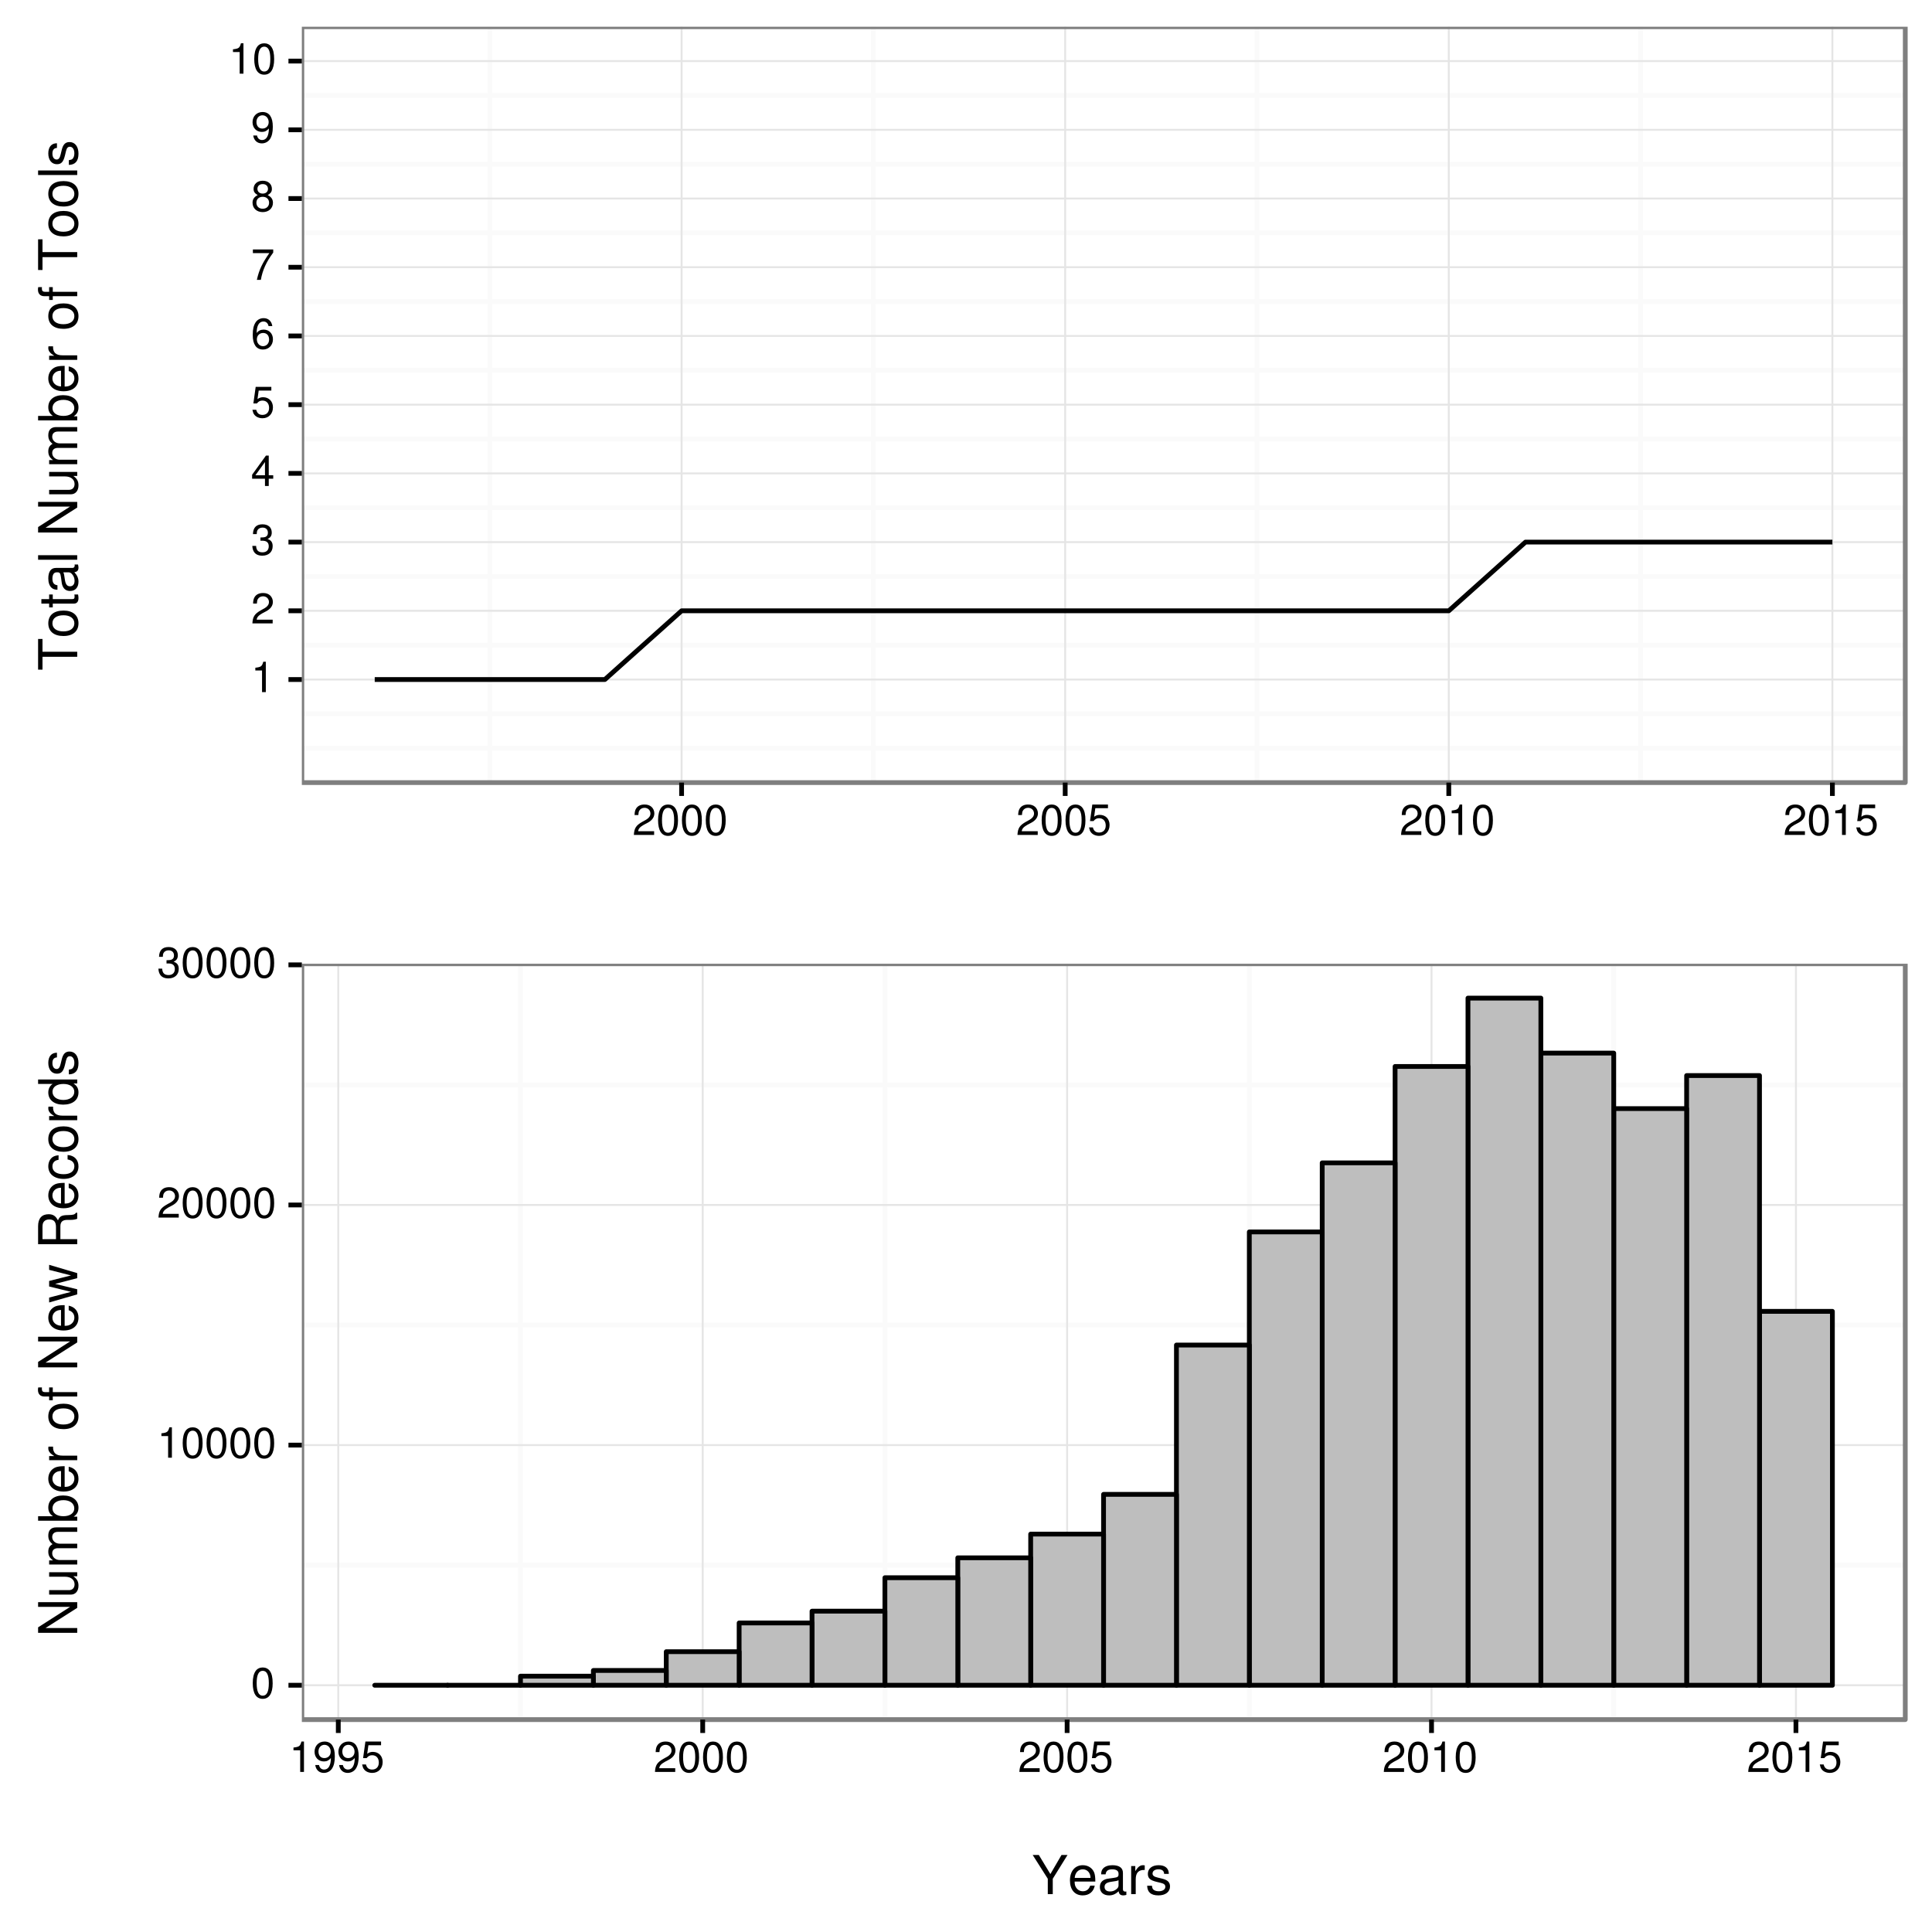 <?xml version="1.0" encoding="UTF-8"?>
<svg xmlns="http://www.w3.org/2000/svg" xmlns:xlink="http://www.w3.org/1999/xlink" width="432pt" height="432pt" viewBox="0 0 432 432" version="1.1">
<defs>
<g>
<symbol overflow="visible" id="glyph0-0">
<path style="stroke:none;" d=""/>
</symbol>
<symbol overflow="visible" id="glyph0-1">
<path style="stroke:none;" d="M 2.484 -4.844 L 2.484 0 L 3.328 0 L 3.328 -6.797 L 2.766 -6.797 C 2.469 -5.75 2.281 -5.609 0.984 -5.453 L 0.984 -4.844 Z M 2.484 -4.844 "/>
</symbol>
<symbol overflow="visible" id="glyph0-2">
<path style="stroke:none;" d="M 4.859 -0.828 L 1.281 -0.828 C 1.359 -1.391 1.672 -1.75 2.5 -2.234 L 3.469 -2.75 C 4.406 -3.266 4.906 -3.969 4.906 -4.812 C 4.906 -5.375 4.672 -5.906 4.266 -6.281 C 3.859 -6.625 3.375 -6.797 2.719 -6.797 C 1.859 -6.797 1.219 -6.5 0.844 -5.922 C 0.609 -5.562 0.5 -5.125 0.484 -4.438 L 1.328 -4.438 C 1.359 -4.906 1.406 -5.188 1.531 -5.406 C 1.75 -5.812 2.188 -6.062 2.703 -6.062 C 3.469 -6.062 4.031 -5.516 4.031 -4.781 C 4.031 -4.25 3.719 -3.797 3.125 -3.438 L 2.234 -2.938 C 0.812 -2.141 0.406 -1.5 0.328 0 L 4.859 0 Z M 4.859 -0.828 "/>
</symbol>
<symbol overflow="visible" id="glyph0-3">
<path style="stroke:none;" d="M 2.125 -3.125 L 2.578 -3.125 C 3.516 -3.125 3.984 -2.703 3.984 -1.891 C 3.984 -1.031 3.469 -0.531 2.578 -0.531 C 1.656 -0.531 1.203 -0.984 1.156 -1.969 L 0.312 -1.969 C 0.344 -1.422 0.438 -1.078 0.609 -0.766 C 0.953 -0.109 1.625 0.219 2.547 0.219 C 3.953 0.219 4.859 -0.609 4.859 -1.906 C 4.859 -2.766 4.516 -3.25 3.703 -3.516 C 4.344 -3.781 4.656 -4.25 4.656 -4.938 C 4.656 -6.109 3.875 -6.797 2.578 -6.797 C 1.203 -6.797 0.484 -6.047 0.453 -4.609 L 1.297 -4.609 C 1.312 -5.016 1.344 -5.25 1.453 -5.453 C 1.641 -5.828 2.062 -6.062 2.594 -6.062 C 3.344 -6.062 3.797 -5.625 3.797 -4.906 C 3.797 -4.422 3.609 -4.141 3.25 -3.984 C 3.016 -3.891 2.719 -3.844 2.125 -3.844 Z M 2.125 -3.125 "/>
</symbol>
<symbol overflow="visible" id="glyph0-4">
<path style="stroke:none;" d="M 3.141 -1.625 L 3.141 0 L 3.984 0 L 3.984 -1.625 L 4.984 -1.625 L 4.984 -2.391 L 3.984 -2.391 L 3.984 -6.797 L 3.359 -6.797 L 0.266 -2.516 L 0.266 -1.625 Z M 3.141 -2.391 L 1 -2.391 L 3.141 -5.359 Z M 3.141 -2.391 "/>
</symbol>
<symbol overflow="visible" id="glyph0-5">
<path style="stroke:none;" d="M 4.562 -6.797 L 1.062 -6.797 L 0.547 -3.094 L 1.328 -3.094 C 1.719 -3.562 2.047 -3.734 2.578 -3.734 C 3.484 -3.734 4.062 -3.109 4.062 -2.094 C 4.062 -1.125 3.484 -0.531 2.578 -0.531 C 1.828 -0.531 1.375 -0.906 1.188 -1.672 L 0.328 -1.672 C 0.453 -1.109 0.547 -0.844 0.75 -0.594 C 1.125 -0.078 1.828 0.219 2.594 0.219 C 3.969 0.219 4.922 -0.781 4.922 -2.219 C 4.922 -3.562 4.031 -4.484 2.719 -4.484 C 2.25 -4.484 1.859 -4.359 1.469 -4.062 L 1.734 -5.969 L 4.562 -5.969 Z M 4.562 -6.797 "/>
</symbol>
<symbol overflow="visible" id="glyph0-6">
<path style="stroke:none;" d="M 4.781 -5.031 C 4.609 -6.141 3.891 -6.797 2.844 -6.797 C 2.094 -6.797 1.422 -6.453 1.031 -5.828 C 0.609 -5.172 0.406 -4.344 0.406 -3.094 C 0.406 -1.953 0.578 -1.234 0.984 -0.625 C 1.359 -0.078 1.953 0.219 2.703 0.219 C 3.984 0.219 4.922 -0.734 4.922 -2.078 C 4.922 -3.344 4.062 -4.234 2.844 -4.234 C 2.172 -4.234 1.641 -3.969 1.281 -3.469 C 1.281 -5.125 1.828 -6.047 2.797 -6.047 C 3.391 -6.047 3.797 -5.672 3.938 -5.031 Z M 2.734 -3.484 C 3.547 -3.484 4.062 -2.922 4.062 -2 C 4.062 -1.156 3.484 -0.531 2.703 -0.531 C 1.922 -0.531 1.328 -1.188 1.328 -2.047 C 1.328 -2.891 1.906 -3.484 2.734 -3.484 Z M 2.734 -3.484 "/>
</symbol>
<symbol overflow="visible" id="glyph0-7">
<path style="stroke:none;" d="M 4.984 -6.797 L 0.438 -6.797 L 0.438 -5.969 L 4.109 -5.969 C 2.5 -3.656 1.828 -2.234 1.328 0 L 2.219 0 C 2.594 -2.172 3.453 -4.047 4.984 -6.094 Z M 4.984 -6.797 "/>
</symbol>
<symbol overflow="visible" id="glyph0-8">
<path style="stroke:none;" d="M 3.75 -3.578 C 4.453 -4.016 4.688 -4.344 4.688 -4.984 C 4.688 -6.062 3.844 -6.797 2.641 -6.797 C 1.438 -6.797 0.594 -6.047 0.594 -4.984 C 0.594 -4.359 0.812 -4.016 1.516 -3.578 C 0.734 -3.203 0.359 -2.641 0.359 -1.891 C 0.359 -0.641 1.281 0.219 2.641 0.219 C 3.984 0.219 4.922 -0.641 4.922 -1.875 C 4.922 -2.641 4.531 -3.203 3.75 -3.578 Z M 2.641 -6.047 C 3.359 -6.047 3.812 -5.625 3.812 -4.969 C 3.812 -4.344 3.344 -3.922 2.641 -3.922 C 1.922 -3.922 1.453 -4.344 1.453 -4.984 C 1.453 -5.625 1.922 -6.047 2.641 -6.047 Z M 2.641 -3.203 C 3.484 -3.203 4.062 -2.672 4.062 -1.875 C 4.062 -1.062 3.484 -0.531 2.625 -0.531 C 1.797 -0.531 1.219 -1.078 1.219 -1.875 C 1.219 -2.672 1.781 -3.203 2.641 -3.203 Z M 2.641 -3.203 "/>
</symbol>
<symbol overflow="visible" id="glyph0-9">
<path style="stroke:none;" d="M 0.516 -1.547 C 0.672 -0.438 1.406 0.219 2.438 0.219 C 3.188 0.219 3.859 -0.141 4.266 -0.75 C 4.688 -1.406 4.891 -2.25 4.891 -3.484 C 4.891 -4.625 4.703 -5.359 4.312 -5.953 C 3.938 -6.5 3.344 -6.797 2.594 -6.797 C 1.297 -6.797 0.359 -5.844 0.359 -4.516 C 0.359 -3.25 1.234 -2.344 2.453 -2.344 C 3.094 -2.344 3.562 -2.578 4.016 -3.109 C 4 -1.453 3.469 -0.531 2.5 -0.531 C 1.906 -0.531 1.484 -0.906 1.359 -1.547 Z M 2.578 -6.062 C 3.375 -6.062 3.969 -5.406 3.969 -4.531 C 3.969 -3.688 3.391 -3.094 2.547 -3.094 C 1.734 -3.094 1.234 -3.672 1.234 -4.578 C 1.234 -5.438 1.797 -6.062 2.578 -6.062 Z M 2.578 -6.062 "/>
</symbol>
<symbol overflow="visible" id="glyph0-10">
<path style="stroke:none;" d="M 2.641 -6.797 C 2 -6.797 1.422 -6.531 1.078 -6.047 C 0.641 -5.453 0.406 -4.547 0.406 -3.297 C 0.406 -0.984 1.188 0.219 2.641 0.219 C 4.078 0.219 4.859 -1 4.859 -3.234 C 4.859 -4.562 4.656 -5.438 4.203 -6.047 C 3.844 -6.531 3.281 -6.797 2.641 -6.797 Z M 2.641 -6.047 C 3.547 -6.047 4 -5.141 4 -3.312 C 4 -1.375 3.562 -0.484 2.625 -0.484 C 1.734 -0.484 1.281 -1.422 1.281 -3.281 C 1.281 -5.141 1.734 -6.047 2.641 -6.047 Z M 2.641 -6.047 "/>
</symbol>
<symbol overflow="visible" id="glyph1-0">
<path style="stroke:none;" d=""/>
</symbol>
<symbol overflow="visible" id="glyph1-1">
<path style="stroke:none;" d="M 4.641 -3.438 L 7.938 -8.75 L 6.594 -8.75 L 4.109 -4.484 L 1.531 -8.75 L 0.156 -8.75 L 3.531 -3.438 L 3.531 0 L 4.641 0 Z M 4.641 -3.438 "/>
</symbol>
<symbol overflow="visible" id="glyph1-2">
<path style="stroke:none;" d="M 6.156 -2.812 C 6.156 -3.766 6.078 -4.344 5.906 -4.812 C 5.5 -5.844 4.531 -6.469 3.359 -6.469 C 1.609 -6.469 0.484 -5.141 0.484 -3.062 C 0.484 -0.984 1.562 0.281 3.344 0.281 C 4.781 0.281 5.766 -0.547 6.031 -1.906 L 5.016 -1.906 C 4.734 -1.078 4.172 -0.641 3.375 -0.641 C 2.734 -0.641 2.203 -0.938 1.859 -1.469 C 1.625 -1.828 1.531 -2.188 1.531 -2.812 Z M 1.547 -3.625 C 1.625 -4.781 2.344 -5.547 3.344 -5.547 C 4.375 -5.547 5.078 -4.75 5.078 -3.625 Z M 1.547 -3.625 "/>
</symbol>
<symbol overflow="visible" id="glyph1-3">
<path style="stroke:none;" d="M 6.422 -0.594 C 6.312 -0.562 6.266 -0.562 6.203 -0.562 C 5.859 -0.562 5.656 -0.75 5.656 -1.062 L 5.656 -4.75 C 5.656 -5.875 4.844 -6.469 3.297 -6.469 C 2.375 -6.469 1.641 -6.203 1.219 -5.734 C 0.922 -5.406 0.797 -5.047 0.781 -4.422 L 1.781 -4.422 C 1.875 -5.203 2.328 -5.547 3.266 -5.547 C 4.172 -5.547 4.672 -5.203 4.672 -4.609 L 4.672 -4.344 C 4.656 -3.906 4.438 -3.75 3.625 -3.641 C 2.203 -3.469 1.984 -3.422 1.609 -3.266 C 0.875 -2.953 0.5 -2.406 0.5 -1.578 C 0.5 -0.438 1.297 0.281 2.562 0.281 C 3.359 0.281 4 0 4.703 -0.641 C 4.781 0 5.094 0.281 5.734 0.281 C 5.953 0.281 6.078 0.25 6.422 0.172 Z M 4.672 -1.984 C 4.672 -1.641 4.578 -1.438 4.266 -1.156 C 3.859 -0.797 3.375 -0.594 2.781 -0.594 C 2 -0.594 1.547 -0.969 1.547 -1.609 C 1.547 -2.266 1.984 -2.609 3.062 -2.766 C 4.125 -2.906 4.328 -2.953 4.672 -3.109 Z M 4.672 -1.984 "/>
</symbol>
<symbol overflow="visible" id="glyph1-4">
<path style="stroke:none;" d="M 0.828 -6.281 L 0.828 0 L 1.844 0 L 1.844 -3.266 C 1.844 -4.781 2.469 -5.453 3.859 -5.406 L 3.859 -6.438 C 3.688 -6.453 3.594 -6.469 3.469 -6.469 C 2.812 -6.469 2.328 -6.078 1.75 -5.141 L 1.75 -6.281 Z M 0.828 -6.281 "/>
</symbol>
<symbol overflow="visible" id="glyph1-5">
<path style="stroke:none;" d="M 5.25 -4.531 C 5.25 -5.766 4.422 -6.469 2.969 -6.469 C 1.516 -6.469 0.562 -5.719 0.562 -4.547 C 0.562 -3.562 1.062 -3.094 2.562 -2.734 L 3.484 -2.516 C 4.188 -2.344 4.469 -2.094 4.469 -1.641 C 4.469 -1.047 3.875 -0.641 3 -0.641 C 2.453 -0.641 2 -0.797 1.75 -1.062 C 1.594 -1.25 1.531 -1.422 1.469 -1.875 L 0.406 -1.875 C 0.453 -0.422 1.266 0.281 2.922 0.281 C 4.5 0.281 5.516 -0.5 5.516 -1.719 C 5.516 -2.656 4.984 -3.172 3.734 -3.469 L 2.766 -3.703 C 1.953 -3.891 1.609 -4.156 1.609 -4.594 C 1.609 -5.188 2.125 -5.547 2.938 -5.547 C 3.75 -5.547 4.172 -5.203 4.203 -4.531 Z M 5.25 -4.531 "/>
</symbol>
<symbol overflow="visible" id="glyph2-0">
<path style="stroke:none;" d=""/>
</symbol>
<symbol overflow="visible" id="glyph2-1">
<path style="stroke:none;" d="M -7.766 -4.25 L -7.766 -7.109 L -8.75 -7.109 L -8.75 -0.25 L -7.766 -0.25 L -7.766 -3.125 L 0 -3.125 L 0 -4.25 Z M -7.766 -4.25 "/>
</symbol>
<symbol overflow="visible" id="glyph2-2">
<path style="stroke:none;" d="M -6.469 -3.266 C -6.469 -1.484 -5.203 -0.438 -3.094 -0.438 C -0.969 -0.438 0.281 -1.484 0.281 -3.281 C 0.281 -5.047 -0.984 -6.125 -3.047 -6.125 C -5.234 -6.125 -6.469 -5.094 -6.469 -3.266 Z M -5.547 -3.281 C -5.547 -4.406 -4.625 -5.078 -3.062 -5.078 C -1.578 -5.078 -0.641 -4.375 -0.641 -3.281 C -0.641 -2.156 -1.578 -1.469 -3.094 -1.469 C -4.625 -1.469 -5.547 -2.156 -5.547 -3.281 Z M -5.547 -3.281 "/>
</symbol>
<symbol overflow="visible" id="glyph2-3">
<path style="stroke:none;" d="M -6.281 -3.047 L -6.281 -2.016 L -8.016 -2.016 L -8.016 -1.016 L -6.281 -1.016 L -6.281 -0.172 L -5.469 -0.172 L -5.469 -1.016 L -0.719 -1.016 C -0.078 -1.016 0.281 -1.453 0.281 -2.234 C 0.281 -2.5 0.25 -2.719 0.188 -3.047 L -0.641 -3.047 C -0.609 -2.906 -0.594 -2.766 -0.594 -2.562 C -0.594 -2.141 -0.719 -2.016 -1.156 -2.016 L -5.469 -2.016 L -5.469 -3.047 Z M -6.281 -3.047 "/>
</symbol>
<symbol overflow="visible" id="glyph2-4">
<path style="stroke:none;" d="M -0.594 -6.422 C -0.562 -6.312 -0.562 -6.266 -0.562 -6.203 C -0.562 -5.859 -0.75 -5.656 -1.062 -5.656 L -4.75 -5.656 C -5.875 -5.656 -6.469 -4.844 -6.469 -3.297 C -6.469 -2.375 -6.203 -1.641 -5.734 -1.219 C -5.406 -0.922 -5.047 -0.797 -4.422 -0.781 L -4.422 -1.781 C -5.203 -1.875 -5.547 -2.328 -5.547 -3.266 C -5.547 -4.172 -5.203 -4.672 -4.609 -4.672 L -4.344 -4.672 C -3.906 -4.656 -3.75 -4.438 -3.641 -3.625 C -3.469 -2.203 -3.422 -1.984 -3.266 -1.609 C -2.953 -0.875 -2.406 -0.5 -1.578 -0.5 C -0.438 -0.5 0.281 -1.297 0.281 -2.562 C 0.281 -3.359 0 -4 -0.641 -4.703 C 0 -4.781 0.281 -5.094 0.281 -5.734 C 0.281 -5.953 0.25 -6.078 0.172 -6.422 Z M -1.984 -4.672 C -1.641 -4.672 -1.438 -4.578 -1.156 -4.266 C -0.797 -3.859 -0.594 -3.375 -0.594 -2.781 C -0.594 -2 -0.969 -1.547 -1.609 -1.547 C -2.266 -1.547 -2.609 -1.984 -2.766 -3.062 C -2.906 -4.125 -2.953 -4.328 -3.109 -4.672 Z M -1.984 -4.672 "/>
</symbol>
<symbol overflow="visible" id="glyph2-5">
<path style="stroke:none;" d="M -8.75 -1.828 L -8.75 -0.812 L 0 -0.812 L 0 -1.828 Z M -8.75 -1.828 "/>
</symbol>
<symbol overflow="visible" id="glyph2-6">
<path style="stroke:none;" d=""/>
</symbol>
<symbol overflow="visible" id="glyph2-7">
<path style="stroke:none;" d="M -8.75 -7.75 L -8.75 -6.703 L -1.594 -6.703 L -8.75 -2.125 L -8.75 -0.906 L 0 -0.906 L 0 -1.969 L -7.094 -1.969 L 0 -6.484 L 0 -7.75 Z M -8.75 -7.75 "/>
</symbol>
<symbol overflow="visible" id="glyph2-8">
<path style="stroke:none;" d="M 0 -5.781 L -6.281 -5.781 L -6.281 -4.781 L -2.719 -4.781 C -1.438 -4.781 -0.594 -4.109 -0.594 -3.078 C -0.594 -2.281 -1.078 -1.781 -1.844 -1.781 L -6.281 -1.781 L -6.281 -0.781 L -1.438 -0.781 C -0.391 -0.781 0.281 -1.562 0.281 -2.781 C 0.281 -3.703 -0.047 -4.297 -0.875 -4.891 L 0 -4.891 Z M 0 -5.781 "/>
</symbol>
<symbol overflow="visible" id="glyph2-9">
<path style="stroke:none;" d="M -6.281 -0.844 L 0 -0.844 L 0 -1.844 L -3.953 -1.844 C -4.859 -1.844 -5.594 -2.516 -5.594 -3.328 C -5.594 -4.062 -5.141 -4.484 -4.328 -4.484 L 0 -4.484 L 0 -5.5 L -3.953 -5.5 C -4.859 -5.5 -5.594 -6.156 -5.594 -6.969 C -5.594 -7.703 -5.125 -8.141 -4.328 -8.141 L 0 -8.141 L 0 -9.141 L -4.719 -9.141 C -5.844 -9.141 -6.469 -8.5 -6.469 -7.312 C -6.469 -6.484 -6.219 -5.969 -5.516 -5.391 C -6.188 -5.016 -6.469 -4.516 -6.469 -3.703 C -6.469 -2.859 -6.156 -2.297 -5.406 -1.766 L -6.281 -1.766 Z M -6.281 -0.844 "/>
</symbol>
<symbol overflow="visible" id="glyph2-10">
<path style="stroke:none;" d="M -8.75 -0.641 L 0 -0.641 L 0 -1.547 L -0.797 -1.547 C -0.078 -2.031 0.281 -2.656 0.281 -3.547 C 0.281 -5.203 -1.078 -6.281 -3.172 -6.281 C -5.203 -6.281 -6.469 -5.25 -6.469 -3.594 C -6.469 -2.719 -6.141 -2.109 -5.438 -1.641 L -8.75 -1.641 Z M -5.531 -3.391 C -5.531 -4.516 -4.562 -5.234 -3.062 -5.234 C -1.625 -5.234 -0.656 -4.484 -0.656 -3.391 C -0.656 -2.328 -1.625 -1.641 -3.094 -1.641 C -4.578 -1.641 -5.531 -2.328 -5.531 -3.391 Z M -5.531 -3.391 "/>
</symbol>
<symbol overflow="visible" id="glyph2-11">
<path style="stroke:none;" d="M -2.812 -6.156 C -3.766 -6.156 -4.344 -6.078 -4.812 -5.906 C -5.844 -5.5 -6.469 -4.531 -6.469 -3.359 C -6.469 -1.609 -5.141 -0.484 -3.062 -0.484 C -0.984 -0.484 0.281 -1.562 0.281 -3.344 C 0.281 -4.781 -0.547 -5.766 -1.906 -6.031 L -1.906 -5.016 C -1.078 -4.734 -0.641 -4.172 -0.641 -3.375 C -0.641 -2.734 -0.938 -2.203 -1.469 -1.859 C -1.828 -1.625 -2.188 -1.531 -2.812 -1.531 Z M -3.625 -1.547 C -4.781 -1.625 -5.547 -2.344 -5.547 -3.344 C -5.547 -4.375 -4.75 -5.078 -3.625 -5.078 Z M -3.625 -1.547 "/>
</symbol>
<symbol overflow="visible" id="glyph2-12">
<path style="stroke:none;" d="M -6.281 -0.828 L 0 -0.828 L 0 -1.844 L -3.266 -1.844 C -4.781 -1.844 -5.453 -2.469 -5.406 -3.859 L -6.438 -3.859 C -6.453 -3.688 -6.469 -3.594 -6.469 -3.469 C -6.469 -2.812 -6.078 -2.328 -5.141 -1.75 L -6.281 -1.75 Z M -6.281 -0.828 "/>
</symbol>
<symbol overflow="visible" id="glyph2-13">
<path style="stroke:none;" d="M -6.281 -3.094 L -6.281 -2.047 L -7.266 -2.047 C -7.688 -2.047 -7.906 -2.281 -7.906 -2.75 C -7.906 -2.828 -7.906 -2.875 -7.891 -3.094 L -8.719 -3.094 C -8.766 -2.875 -8.781 -2.734 -8.781 -2.531 C -8.781 -1.609 -8.25 -1.062 -7.359 -1.062 L -6.281 -1.062 L -6.281 -0.219 L -5.469 -0.219 L -5.469 -1.062 L 0 -1.062 L 0 -2.047 L -5.469 -2.047 L -5.469 -3.094 Z M -6.281 -3.094 "/>
</symbol>
<symbol overflow="visible" id="glyph2-14">
<path style="stroke:none;" d="M -4.531 -5.25 C -5.766 -5.25 -6.469 -4.422 -6.469 -2.969 C -6.469 -1.516 -5.719 -0.562 -4.547 -0.562 C -3.562 -0.562 -3.094 -1.062 -2.734 -2.562 L -2.516 -3.484 C -2.344 -4.188 -2.094 -4.469 -1.641 -4.469 C -1.047 -4.469 -0.641 -3.875 -0.641 -3 C -0.641 -2.453 -0.797 -2 -1.062 -1.75 C -1.25 -1.594 -1.422 -1.531 -1.875 -1.469 L -1.875 -0.406 C -0.422 -0.453 0.281 -1.266 0.281 -2.922 C 0.281 -4.5 -0.5 -5.516 -1.719 -5.516 C -2.656 -5.516 -3.172 -4.984 -3.469 -3.734 L -3.703 -2.766 C -3.891 -1.953 -4.156 -1.609 -4.594 -1.609 C -5.188 -1.609 -5.547 -2.125 -5.547 -2.938 C -5.547 -3.75 -5.203 -4.172 -4.531 -4.203 Z M -4.531 -5.25 "/>
</symbol>
<symbol overflow="visible" id="glyph2-15">
<path style="stroke:none;" d="M 0 -6.641 L -6.281 -8.5 L -6.281 -7.375 L -1.391 -6.125 L -6.281 -4.891 L -6.281 -3.656 L -1.391 -2.453 L -6.281 -1.172 L -6.281 -0.078 L 0 -1.891 L 0 -3.031 L -4.938 -4.234 L 0 -5.516 Z M 0 -6.641 "/>
</symbol>
<symbol overflow="visible" id="glyph2-16">
<path style="stroke:none;" d="M -3.766 -2.234 L -3.766 -5.109 C -3.766 -6.109 -3.281 -6.547 -2.203 -6.547 L -1.422 -6.547 C -0.891 -6.547 -0.359 -6.641 0 -6.797 L 0 -8.141 L -0.281 -8.141 C -0.562 -7.734 -0.875 -7.641 -2.047 -7.625 C -3.484 -7.609 -3.906 -7.375 -4.312 -6.438 C -4.812 -7.422 -5.406 -7.812 -6.406 -7.812 C -7.922 -7.812 -8.75 -6.875 -8.75 -5.141 L -8.75 -1.109 L 0 -1.109 L 0 -2.234 Z M -4.75 -2.234 L -7.766 -2.234 L -7.766 -4.938 C -7.766 -5.562 -7.672 -5.922 -7.422 -6.188 C -7.172 -6.484 -6.781 -6.641 -6.266 -6.641 C -5.219 -6.641 -4.75 -6.125 -4.75 -4.938 Z M -4.75 -2.234 "/>
</symbol>
<symbol overflow="visible" id="glyph2-17">
<path style="stroke:none;" d="M -4.172 -5.656 C -4.781 -5.609 -5.188 -5.469 -5.531 -5.234 C -6.125 -4.797 -6.469 -4.047 -6.469 -3.172 C -6.469 -1.469 -5.125 -0.375 -3.031 -0.375 C -1.016 -0.375 0.281 -1.453 0.281 -3.156 C 0.281 -4.656 -0.625 -5.609 -2.156 -5.719 L -2.156 -4.719 C -1.156 -4.547 -0.641 -4.031 -0.641 -3.188 C -0.641 -2.078 -1.547 -1.422 -3.031 -1.422 C -4.609 -1.422 -5.547 -2.062 -5.547 -3.156 C -5.547 -4 -5.047 -4.531 -4.172 -4.641 Z M -4.172 -5.656 "/>
</symbol>
<symbol overflow="visible" id="glyph2-18">
<path style="stroke:none;" d="M -8.75 -5.938 L -8.75 -4.938 L -5.5 -4.938 C -6.125 -4.531 -6.469 -3.859 -6.469 -3.016 C -6.469 -1.375 -5.156 -0.312 -3.156 -0.312 C -1.031 -0.312 0.281 -1.344 0.281 -3.047 C 0.281 -3.906 -0.047 -4.516 -0.828 -5.047 L 0 -5.047 L 0 -5.938 Z M -5.531 -3.188 C -5.531 -4.266 -4.578 -4.938 -3.078 -4.938 C -1.625 -4.938 -0.656 -4.25 -0.656 -3.188 C -0.656 -2.094 -1.625 -1.359 -3.094 -1.359 C -4.562 -1.359 -5.531 -2.094 -5.531 -3.188 Z M -5.531 -3.188 "/>
</symbol>
</g>
<clipPath id="clip1">
  <path d="M 0 0 L 432 0 L 432 210.52 L 0 210.52 Z M 0 0 "/>
</clipPath>
<clipPath id="clip2">
  <path d="M 0 209.52 L 432 209.52 L 432 432 L 0 432 Z M 0 209.52 "/>
</clipPath>
<clipPath id="clip3">
  <path d="M 67.492 5.977 L 427 5.977 L 427 175 L 67.492 175 Z M 67.492 5.977 "/>
</clipPath>
<clipPath id="clip4">
  <path d="M 67.492 166 L 427 166 L 427 168 L 67.492 168 Z M 67.492 166 "/>
</clipPath>
<clipPath id="clip5">
  <path d="M 67.492 159 L 427 159 L 427 161 L 67.492 161 Z M 67.492 159 "/>
</clipPath>
<clipPath id="clip6">
  <path d="M 67.492 143 L 427 143 L 427 145 L 67.492 145 Z M 67.492 143 "/>
</clipPath>
<clipPath id="clip7">
  <path d="M 67.492 128 L 427 128 L 427 130 L 67.492 130 Z M 67.492 128 "/>
</clipPath>
<clipPath id="clip8">
  <path d="M 67.492 112 L 427 112 L 427 115 L 67.492 115 Z M 67.492 112 "/>
</clipPath>
<clipPath id="clip9">
  <path d="M 67.492 97 L 427 97 L 427 99 L 67.492 99 Z M 67.492 97 "/>
</clipPath>
<clipPath id="clip10">
  <path d="M 67.492 82 L 427 82 L 427 84 L 67.492 84 Z M 67.492 82 "/>
</clipPath>
<clipPath id="clip11">
  <path d="M 67.492 66 L 427 66 L 427 68 L 67.492 68 Z M 67.492 66 "/>
</clipPath>
<clipPath id="clip12">
  <path d="M 67.492 51 L 427 51 L 427 53 L 67.492 53 Z M 67.492 51 "/>
</clipPath>
<clipPath id="clip13">
  <path d="M 67.492 36 L 427 36 L 427 38 L 67.492 38 Z M 67.492 36 "/>
</clipPath>
<clipPath id="clip14">
  <path d="M 67.492 20 L 427 20 L 427 22 L 67.492 22 Z M 67.492 20 "/>
</clipPath>
<clipPath id="clip15">
  <path d="M 67.492 5.977 L 427 5.977 L 427 7 L 67.492 7 Z M 67.492 5.977 "/>
</clipPath>
<clipPath id="clip16">
  <path d="M 108 5.977 L 111 5.977 L 111 175.988 L 108 175.988 Z M 108 5.977 "/>
</clipPath>
<clipPath id="clip17">
  <path d="M 194 5.977 L 196 5.977 L 196 175.988 L 194 175.988 Z M 194 5.977 "/>
</clipPath>
<clipPath id="clip18">
  <path d="M 280 5.977 L 282 5.977 L 282 175.988 L 280 175.988 Z M 280 5.977 "/>
</clipPath>
<clipPath id="clip19">
  <path d="M 366 5.977 L 368 5.977 L 368 175.988 L 366 175.988 Z M 366 5.977 "/>
</clipPath>
<clipPath id="clip20">
  <path d="M 67.492 151 L 427 151 L 427 153 L 67.492 153 Z M 67.492 151 "/>
</clipPath>
<clipPath id="clip21">
  <path d="M 67.492 136 L 427 136 L 427 137 L 67.492 137 Z M 67.492 136 "/>
</clipPath>
<clipPath id="clip22">
  <path d="M 67.492 121 L 427 121 L 427 122 L 67.492 122 Z M 67.492 121 "/>
</clipPath>
<clipPath id="clip23">
  <path d="M 67.492 105 L 427 105 L 427 107 L 67.492 107 Z M 67.492 105 "/>
</clipPath>
<clipPath id="clip24">
  <path d="M 67.492 90 L 427 90 L 427 91 L 67.492 91 Z M 67.492 90 "/>
</clipPath>
<clipPath id="clip25">
  <path d="M 67.492 74 L 427 74 L 427 76 L 67.492 76 Z M 67.492 74 "/>
</clipPath>
<clipPath id="clip26">
  <path d="M 67.492 59 L 427 59 L 427 60 L 67.492 60 Z M 67.492 59 "/>
</clipPath>
<clipPath id="clip27">
  <path d="M 67.492 44 L 427 44 L 427 45 L 67.492 45 Z M 67.492 44 "/>
</clipPath>
<clipPath id="clip28">
  <path d="M 67.492 28 L 427 28 L 427 30 L 67.492 30 Z M 67.492 28 "/>
</clipPath>
<clipPath id="clip29">
  <path d="M 67.492 13 L 427 13 L 427 14 L 67.492 14 Z M 67.492 13 "/>
</clipPath>
<clipPath id="clip30">
  <path d="M 152 5.977 L 153 5.977 L 153 175.988 L 152 175.988 Z M 152 5.977 "/>
</clipPath>
<clipPath id="clip31">
  <path d="M 237 5.977 L 239 5.977 L 239 175.988 L 237 175.988 Z M 237 5.977 "/>
</clipPath>
<clipPath id="clip32">
  <path d="M 323 5.977 L 325 5.977 L 325 175.988 L 323 175.988 Z M 323 5.977 "/>
</clipPath>
<clipPath id="clip33">
  <path d="M 409 5.977 L 410 5.977 L 410 175.988 L 409 175.988 Z M 409 5.977 "/>
</clipPath>
<clipPath id="clip34">
  <path d="M 67.492 5.977 L 427 5.977 L 427 175.988 L 67.492 175.988 Z M 67.492 5.977 "/>
</clipPath>
<clipPath id="clip35">
  <path d="M 67.492 215.496 L 427 215.496 L 427 385 L 67.492 385 Z M 67.492 215.496 "/>
</clipPath>
<clipPath id="clip36">
  <path d="M 67.492 349 L 427 349 L 427 351 L 67.492 351 Z M 67.492 349 "/>
</clipPath>
<clipPath id="clip37">
  <path d="M 67.492 295 L 427 295 L 427 297 L 67.492 297 Z M 67.492 295 "/>
</clipPath>
<clipPath id="clip38">
  <path d="M 67.492 242 L 427 242 L 427 244 L 67.492 244 Z M 67.492 242 "/>
</clipPath>
<clipPath id="clip39">
  <path d="M 115 215.496 L 117 215.496 L 117 385.508 L 115 385.508 Z M 115 215.496 "/>
</clipPath>
<clipPath id="clip40">
  <path d="M 197 215.496 L 199 215.496 L 199 385.508 L 197 385.508 Z M 197 215.496 "/>
</clipPath>
<clipPath id="clip41">
  <path d="M 278 215.496 L 280 215.496 L 280 385.508 L 278 385.508 Z M 278 215.496 "/>
</clipPath>
<clipPath id="clip42">
  <path d="M 360 215.496 L 362 215.496 L 362 385.508 L 360 385.508 Z M 360 215.496 "/>
</clipPath>
<clipPath id="clip43">
  <path d="M 67.492 376 L 427 376 L 427 378 L 67.492 378 Z M 67.492 376 "/>
</clipPath>
<clipPath id="clip44">
  <path d="M 67.492 322 L 427 322 L 427 324 L 67.492 324 Z M 67.492 322 "/>
</clipPath>
<clipPath id="clip45">
  <path d="M 67.492 269 L 427 269 L 427 270 L 67.492 270 Z M 67.492 269 "/>
</clipPath>
<clipPath id="clip46">
  <path d="M 67.492 215.496 L 427 215.496 L 427 216 L 67.492 216 Z M 67.492 215.496 "/>
</clipPath>
<clipPath id="clip47">
  <path d="M 75 215.496 L 76 215.496 L 76 385 L 75 385 Z M 75 215.496 "/>
</clipPath>
<clipPath id="clip48">
  <path d="M 156 215.496 L 158 215.496 L 158 385 L 156 385 Z M 156 215.496 "/>
</clipPath>
<clipPath id="clip49">
  <path d="M 238 215.496 L 239 215.496 L 239 385 L 238 385 Z M 238 215.496 "/>
</clipPath>
<clipPath id="clip50">
  <path d="M 319 215.496 L 321 215.496 L 321 385 L 319 385 Z M 319 215.496 "/>
</clipPath>
<clipPath id="clip51">
  <path d="M 401 215.496 L 402 215.496 L 402 385 L 401 385 Z M 401 215.496 "/>
</clipPath>
<clipPath id="clip52">
  <path d="M 67.492 215.496 L 427 215.496 L 427 385.508 L 67.492 385.508 Z M 67.492 215.496 "/>
</clipPath>
</defs>
<g id="surface1672">
<rect x="0" y="0" width="432" height="432" style="fill:rgb(100%,100%,100%);fill-opacity:1;stroke:none;"/>
<path style=" stroke:none;fill-rule:nonzero;fill:rgb(100%,100%,100%);fill-opacity:1;" d="M 0 209.52 L 432 209.52 L 432 0 L 0 0 Z M 0 209.52 "/>
<g clip-path="url(#clip1)" clip-rule="nonzero">
<path style="fill:none;stroke-width:1.067;stroke-linecap:round;stroke-linejoin:round;stroke:rgb(100%,100%,100%);stroke-opacity:1;stroke-miterlimit:10;" d="M 0 209.52 L 432 209.52 L 432 0 L 0 0 Z M 0 209.52 "/>
</g>
<g clip-path="url(#clip2)" clip-rule="nonzero">
<path style="fill-rule:nonzero;fill:rgb(100%,100%,100%);fill-opacity:1;stroke-width:1.067;stroke-linecap:round;stroke-linejoin:round;stroke:rgb(100%,100%,100%);stroke-opacity:1;stroke-miterlimit:10;" d="M 0 432 L 432 432 L 432 209.52 L 0 209.52 Z M 0 432 "/>
</g>
<g clip-path="url(#clip3)" clip-rule="nonzero">
<path style=" stroke:none;fill-rule:nonzero;fill:rgb(100%,100%,100%);fill-opacity:1;" d="M 67.492 174.988 L 426.023 174.988 L 426.023 5.977 L 67.492 5.977 Z M 67.492 174.988 "/>
</g>
<g clip-path="url(#clip4)" clip-rule="nonzero">
<path style="fill:none;stroke-width:1.067;stroke-linecap:butt;stroke-linejoin:round;stroke:rgb(98.039%,98.039%,98.039%);stroke-opacity:1;stroke-miterlimit:10;" d="M 67.492 167.309 L 426.023 167.309 "/>
</g>
<g clip-path="url(#clip5)" clip-rule="nonzero">
<path style="fill:none;stroke-width:1.067;stroke-linecap:butt;stroke-linejoin:round;stroke:rgb(98.039%,98.039%,98.039%);stroke-opacity:1;stroke-miterlimit:10;" d="M 67.492 159.625 L 426.023 159.625 "/>
</g>
<g clip-path="url(#clip6)" clip-rule="nonzero">
<path style="fill:none;stroke-width:1.067;stroke-linecap:butt;stroke-linejoin:round;stroke:rgb(98.039%,98.039%,98.039%);stroke-opacity:1;stroke-miterlimit:10;" d="M 67.492 144.262 L 426.023 144.262 "/>
</g>
<g clip-path="url(#clip7)" clip-rule="nonzero">
<path style="fill:none;stroke-width:1.067;stroke-linecap:butt;stroke-linejoin:round;stroke:rgb(98.039%,98.039%,98.039%);stroke-opacity:1;stroke-miterlimit:10;" d="M 67.492 128.895 L 426.023 128.895 "/>
</g>
<g clip-path="url(#clip8)" clip-rule="nonzero">
<path style="fill:none;stroke-width:1.067;stroke-linecap:butt;stroke-linejoin:round;stroke:rgb(98.039%,98.039%,98.039%);stroke-opacity:1;stroke-miterlimit:10;" d="M 67.492 113.531 L 426.023 113.531 "/>
</g>
<g clip-path="url(#clip9)" clip-rule="nonzero">
<path style="fill:none;stroke-width:1.067;stroke-linecap:butt;stroke-linejoin:round;stroke:rgb(98.039%,98.039%,98.039%);stroke-opacity:1;stroke-miterlimit:10;" d="M 67.492 98.164 L 426.023 98.164 "/>
</g>
<g clip-path="url(#clip10)" clip-rule="nonzero">
<path style="fill:none;stroke-width:1.067;stroke-linecap:butt;stroke-linejoin:round;stroke:rgb(98.039%,98.039%,98.039%);stroke-opacity:1;stroke-miterlimit:10;" d="M 67.492 82.801 L 426.023 82.801 "/>
</g>
<g clip-path="url(#clip11)" clip-rule="nonzero">
<path style="fill:none;stroke-width:1.067;stroke-linecap:butt;stroke-linejoin:round;stroke:rgb(98.039%,98.039%,98.039%);stroke-opacity:1;stroke-miterlimit:10;" d="M 67.492 67.438 L 426.023 67.438 "/>
</g>
<g clip-path="url(#clip12)" clip-rule="nonzero">
<path style="fill:none;stroke-width:1.067;stroke-linecap:butt;stroke-linejoin:round;stroke:rgb(98.039%,98.039%,98.039%);stroke-opacity:1;stroke-miterlimit:10;" d="M 67.492 52.07 L 426.023 52.07 "/>
</g>
<g clip-path="url(#clip13)" clip-rule="nonzero">
<path style="fill:none;stroke-width:1.067;stroke-linecap:butt;stroke-linejoin:round;stroke:rgb(98.039%,98.039%,98.039%);stroke-opacity:1;stroke-miterlimit:10;" d="M 67.492 36.707 L 426.023 36.707 "/>
</g>
<g clip-path="url(#clip14)" clip-rule="nonzero">
<path style="fill:none;stroke-width:1.067;stroke-linecap:butt;stroke-linejoin:round;stroke:rgb(98.039%,98.039%,98.039%);stroke-opacity:1;stroke-miterlimit:10;" d="M 67.492 21.344 L 426.023 21.344 "/>
</g>
<g clip-path="url(#clip15)" clip-rule="nonzero">
<path style="fill:none;stroke-width:1.067;stroke-linecap:butt;stroke-linejoin:round;stroke:rgb(98.039%,98.039%,98.039%);stroke-opacity:1;stroke-miterlimit:10;" d="M 67.492 5.977 L 426.023 5.977 "/>
</g>
<g clip-path="url(#clip16)" clip-rule="nonzero">
<path style="fill:none;stroke-width:1.067;stroke-linecap:butt;stroke-linejoin:round;stroke:rgb(98.039%,98.039%,98.039%);stroke-opacity:1;stroke-miterlimit:10;" d="M 109.52 174.988 L 109.52 5.977 "/>
</g>
<g clip-path="url(#clip17)" clip-rule="nonzero">
<path style="fill:none;stroke-width:1.067;stroke-linecap:butt;stroke-linejoin:round;stroke:rgb(98.039%,98.039%,98.039%);stroke-opacity:1;stroke-miterlimit:10;" d="M 195.293 174.988 L 195.293 5.977 "/>
</g>
<g clip-path="url(#clip18)" clip-rule="nonzero">
<path style="fill:none;stroke-width:1.067;stroke-linecap:butt;stroke-linejoin:round;stroke:rgb(98.039%,98.039%,98.039%);stroke-opacity:1;stroke-miterlimit:10;" d="M 281.066 174.988 L 281.066 5.977 "/>
</g>
<g clip-path="url(#clip19)" clip-rule="nonzero">
<path style="fill:none;stroke-width:1.067;stroke-linecap:butt;stroke-linejoin:round;stroke:rgb(98.039%,98.039%,98.039%);stroke-opacity:1;stroke-miterlimit:10;" d="M 366.84 174.988 L 366.84 5.977 "/>
</g>
<g clip-path="url(#clip20)" clip-rule="nonzero">
<path style="fill:none;stroke-width:0.427;stroke-linecap:butt;stroke-linejoin:round;stroke:rgb(89.804%,89.804%,89.804%);stroke-opacity:1;stroke-miterlimit:10;" d="M 67.492 151.941 L 426.023 151.941 "/>
</g>
<g clip-path="url(#clip21)" clip-rule="nonzero">
<path style="fill:none;stroke-width:0.427;stroke-linecap:butt;stroke-linejoin:round;stroke:rgb(89.804%,89.804%,89.804%);stroke-opacity:1;stroke-miterlimit:10;" d="M 67.492 136.578 L 426.023 136.578 "/>
</g>
<g clip-path="url(#clip22)" clip-rule="nonzero">
<path style="fill:none;stroke-width:0.427;stroke-linecap:butt;stroke-linejoin:round;stroke:rgb(89.804%,89.804%,89.804%);stroke-opacity:1;stroke-miterlimit:10;" d="M 67.492 121.215 L 426.023 121.215 "/>
</g>
<g clip-path="url(#clip23)" clip-rule="nonzero">
<path style="fill:none;stroke-width:0.427;stroke-linecap:butt;stroke-linejoin:round;stroke:rgb(89.804%,89.804%,89.804%);stroke-opacity:1;stroke-miterlimit:10;" d="M 67.492 105.848 L 426.023 105.848 "/>
</g>
<g clip-path="url(#clip24)" clip-rule="nonzero">
<path style="fill:none;stroke-width:0.427;stroke-linecap:butt;stroke-linejoin:round;stroke:rgb(89.804%,89.804%,89.804%);stroke-opacity:1;stroke-miterlimit:10;" d="M 67.492 90.484 L 426.023 90.484 "/>
</g>
<g clip-path="url(#clip25)" clip-rule="nonzero">
<path style="fill:none;stroke-width:0.427;stroke-linecap:butt;stroke-linejoin:round;stroke:rgb(89.804%,89.804%,89.804%);stroke-opacity:1;stroke-miterlimit:10;" d="M 67.492 75.117 L 426.023 75.117 "/>
</g>
<g clip-path="url(#clip26)" clip-rule="nonzero">
<path style="fill:none;stroke-width:0.427;stroke-linecap:butt;stroke-linejoin:round;stroke:rgb(89.804%,89.804%,89.804%);stroke-opacity:1;stroke-miterlimit:10;" d="M 67.492 59.754 L 426.023 59.754 "/>
</g>
<g clip-path="url(#clip27)" clip-rule="nonzero">
<path style="fill:none;stroke-width:0.427;stroke-linecap:butt;stroke-linejoin:round;stroke:rgb(89.804%,89.804%,89.804%);stroke-opacity:1;stroke-miterlimit:10;" d="M 67.492 44.391 L 426.023 44.391 "/>
</g>
<g clip-path="url(#clip28)" clip-rule="nonzero">
<path style="fill:none;stroke-width:0.427;stroke-linecap:butt;stroke-linejoin:round;stroke:rgb(89.804%,89.804%,89.804%);stroke-opacity:1;stroke-miterlimit:10;" d="M 67.492 29.023 L 426.023 29.023 "/>
</g>
<g clip-path="url(#clip29)" clip-rule="nonzero">
<path style="fill:none;stroke-width:0.427;stroke-linecap:butt;stroke-linejoin:round;stroke:rgb(89.804%,89.804%,89.804%);stroke-opacity:1;stroke-miterlimit:10;" d="M 67.492 13.66 L 426.023 13.66 "/>
</g>
<g clip-path="url(#clip30)" clip-rule="nonzero">
<path style="fill:none;stroke-width:0.427;stroke-linecap:butt;stroke-linejoin:round;stroke:rgb(89.804%,89.804%,89.804%);stroke-opacity:1;stroke-miterlimit:10;" d="M 152.406 174.988 L 152.406 5.977 "/>
</g>
<g clip-path="url(#clip31)" clip-rule="nonzero">
<path style="fill:none;stroke-width:0.427;stroke-linecap:butt;stroke-linejoin:round;stroke:rgb(89.804%,89.804%,89.804%);stroke-opacity:1;stroke-miterlimit:10;" d="M 238.18 174.988 L 238.18 5.977 "/>
</g>
<g clip-path="url(#clip32)" clip-rule="nonzero">
<path style="fill:none;stroke-width:0.427;stroke-linecap:butt;stroke-linejoin:round;stroke:rgb(89.804%,89.804%,89.804%);stroke-opacity:1;stroke-miterlimit:10;" d="M 323.953 174.988 L 323.953 5.977 "/>
</g>
<g clip-path="url(#clip33)" clip-rule="nonzero">
<path style="fill:none;stroke-width:0.427;stroke-linecap:butt;stroke-linejoin:round;stroke:rgb(89.804%,89.804%,89.804%);stroke-opacity:1;stroke-miterlimit:10;" d="M 409.727 174.988 L 409.727 5.977 "/>
</g>
<path style="fill:none;stroke-width:1.067;stroke-linecap:butt;stroke-linejoin:round;stroke:rgb(0%,0%,0%);stroke-opacity:1;stroke-miterlimit:1;" d="M 83.789 151.941 L 135.25 151.941 L 152.406 136.578 L 323.953 136.578 L 341.105 121.215 L 409.727 121.215 "/>
<g clip-path="url(#clip34)" clip-rule="nonzero">
<path style="fill:none;stroke-width:1.067;stroke-linecap:round;stroke-linejoin:round;stroke:rgb(49.804%,49.804%,49.804%);stroke-opacity:1;stroke-miterlimit:10;" d="M 67.492 174.988 L 426.023 174.988 L 426.023 5.977 L 67.492 5.977 Z M 67.492 174.988 "/>
</g>
<g clip-path="url(#clip35)" clip-rule="nonzero">
<path style=" stroke:none;fill-rule:nonzero;fill:rgb(100%,100%,100%);fill-opacity:1;" d="M 67.492 384.508 L 426.023 384.508 L 426.023 215.496 L 67.492 215.496 Z M 67.492 384.508 "/>
</g>
<g clip-path="url(#clip36)" clip-rule="nonzero">
<path style="fill:none;stroke-width:1.067;stroke-linecap:butt;stroke-linejoin:round;stroke:rgb(98.039%,98.039%,98.039%);stroke-opacity:1;stroke-miterlimit:10;" d="M 67.492 349.98 L 426.023 349.98 "/>
</g>
<g clip-path="url(#clip37)" clip-rule="nonzero">
<path style="fill:none;stroke-width:1.067;stroke-linecap:butt;stroke-linejoin:round;stroke:rgb(98.039%,98.039%,98.039%);stroke-opacity:1;stroke-miterlimit:10;" d="M 67.492 296.281 L 426.023 296.281 "/>
</g>
<g clip-path="url(#clip38)" clip-rule="nonzero">
<path style="fill:none;stroke-width:1.067;stroke-linecap:butt;stroke-linejoin:round;stroke:rgb(98.039%,98.039%,98.039%);stroke-opacity:1;stroke-miterlimit:10;" d="M 67.492 242.586 L 426.023 242.586 "/>
</g>
<g clip-path="url(#clip39)" clip-rule="nonzero">
<path style="fill:none;stroke-width:1.067;stroke-linecap:butt;stroke-linejoin:round;stroke:rgb(98.039%,98.039%,98.039%);stroke-opacity:1;stroke-miterlimit:10;" d="M 116.383 384.508 L 116.383 215.496 "/>
</g>
<g clip-path="url(#clip40)" clip-rule="nonzero">
<path style="fill:none;stroke-width:1.067;stroke-linecap:butt;stroke-linejoin:round;stroke:rgb(98.039%,98.039%,98.039%);stroke-opacity:1;stroke-miterlimit:10;" d="M 197.867 384.508 L 197.867 215.496 "/>
</g>
<g clip-path="url(#clip41)" clip-rule="nonzero">
<path style="fill:none;stroke-width:1.067;stroke-linecap:butt;stroke-linejoin:round;stroke:rgb(98.039%,98.039%,98.039%);stroke-opacity:1;stroke-miterlimit:10;" d="M 279.352 384.508 L 279.352 215.496 "/>
</g>
<g clip-path="url(#clip42)" clip-rule="nonzero">
<path style="fill:none;stroke-width:1.067;stroke-linecap:butt;stroke-linejoin:round;stroke:rgb(98.039%,98.039%,98.039%);stroke-opacity:1;stroke-miterlimit:10;" d="M 360.836 384.508 L 360.836 215.496 "/>
</g>
<g clip-path="url(#clip43)" clip-rule="nonzero">
<path style="fill:none;stroke-width:0.427;stroke-linecap:butt;stroke-linejoin:round;stroke:rgb(89.804%,89.804%,89.804%);stroke-opacity:1;stroke-miterlimit:10;" d="M 67.492 376.828 L 426.023 376.828 "/>
</g>
<g clip-path="url(#clip44)" clip-rule="nonzero">
<path style="fill:none;stroke-width:0.427;stroke-linecap:butt;stroke-linejoin:round;stroke:rgb(89.804%,89.804%,89.804%);stroke-opacity:1;stroke-miterlimit:10;" d="M 67.492 323.129 L 426.023 323.129 "/>
</g>
<g clip-path="url(#clip45)" clip-rule="nonzero">
<path style="fill:none;stroke-width:0.427;stroke-linecap:butt;stroke-linejoin:round;stroke:rgb(89.804%,89.804%,89.804%);stroke-opacity:1;stroke-miterlimit:10;" d="M 67.492 269.434 L 426.023 269.434 "/>
</g>
<g clip-path="url(#clip46)" clip-rule="nonzero">
<path style="fill:none;stroke-width:0.427;stroke-linecap:butt;stroke-linejoin:round;stroke:rgb(89.804%,89.804%,89.804%);stroke-opacity:1;stroke-miterlimit:10;" d="M 67.492 215.738 L 426.023 215.738 "/>
</g>
<g clip-path="url(#clip47)" clip-rule="nonzero">
<path style="fill:none;stroke-width:0.427;stroke-linecap:butt;stroke-linejoin:round;stroke:rgb(89.804%,89.804%,89.804%);stroke-opacity:1;stroke-miterlimit:10;" d="M 75.641 384.508 L 75.641 215.496 "/>
</g>
<g clip-path="url(#clip48)" clip-rule="nonzero">
<path style="fill:none;stroke-width:0.427;stroke-linecap:butt;stroke-linejoin:round;stroke:rgb(89.804%,89.804%,89.804%);stroke-opacity:1;stroke-miterlimit:10;" d="M 157.125 384.508 L 157.125 215.496 "/>
</g>
<g clip-path="url(#clip49)" clip-rule="nonzero">
<path style="fill:none;stroke-width:0.427;stroke-linecap:butt;stroke-linejoin:round;stroke:rgb(89.804%,89.804%,89.804%);stroke-opacity:1;stroke-miterlimit:10;" d="M 238.609 384.508 L 238.609 215.496 "/>
</g>
<g clip-path="url(#clip50)" clip-rule="nonzero">
<path style="fill:none;stroke-width:0.427;stroke-linecap:butt;stroke-linejoin:round;stroke:rgb(89.804%,89.804%,89.804%);stroke-opacity:1;stroke-miterlimit:10;" d="M 320.094 384.508 L 320.094 215.496 "/>
</g>
<g clip-path="url(#clip51)" clip-rule="nonzero">
<path style="fill:none;stroke-width:0.427;stroke-linecap:butt;stroke-linejoin:round;stroke:rgb(89.804%,89.804%,89.804%);stroke-opacity:1;stroke-miterlimit:10;" d="M 401.578 384.508 L 401.578 215.496 "/>
</g>
<path style="fill-rule:nonzero;fill:rgb(74.51%,74.51%,74.51%);fill-opacity:1;stroke-width:1.067;stroke-linecap:butt;stroke-linejoin:round;stroke:rgb(0%,0%,0%);stroke-opacity:1;stroke-miterlimit:10;" d="M 393.43 376.828 L 409.727 376.828 L 409.727 293.223 L 393.43 293.223 Z M 393.43 376.828 "/>
<path style="fill-rule:nonzero;fill:rgb(74.51%,74.51%,74.51%);fill-opacity:1;stroke-width:1.067;stroke-linecap:butt;stroke-linejoin:round;stroke:rgb(0%,0%,0%);stroke-opacity:1;stroke-miterlimit:10;" d="M 377.133 376.828 L 393.43 376.828 L 393.43 240.5 L 377.133 240.5 Z M 377.133 376.828 "/>
<path style="fill-rule:nonzero;fill:rgb(74.51%,74.51%,74.51%);fill-opacity:1;stroke-width:1.067;stroke-linecap:butt;stroke-linejoin:round;stroke:rgb(0%,0%,0%);stroke-opacity:1;stroke-miterlimit:10;" d="M 360.836 376.828 L 377.133 376.828 L 377.133 247.887 L 360.836 247.887 Z M 360.836 376.828 "/>
<path style="fill-rule:nonzero;fill:rgb(74.51%,74.51%,74.51%);fill-opacity:1;stroke-width:1.067;stroke-linecap:butt;stroke-linejoin:round;stroke:rgb(0%,0%,0%);stroke-opacity:1;stroke-miterlimit:10;" d="M 344.539 376.828 L 360.836 376.828 L 360.836 235.477 L 344.539 235.477 Z M 344.539 376.828 "/>
<path style="fill-rule:nonzero;fill:rgb(74.51%,74.51%,74.51%);fill-opacity:1;stroke-width:1.067;stroke-linecap:butt;stroke-linejoin:round;stroke:rgb(0%,0%,0%);stroke-opacity:1;stroke-miterlimit:10;" d="M 328.242 376.828 L 344.539 376.828 L 344.539 223.18 L 328.242 223.18 Z M 328.242 376.828 "/>
<path style="fill-rule:nonzero;fill:rgb(74.51%,74.51%,74.51%);fill-opacity:1;stroke-width:1.067;stroke-linecap:butt;stroke-linejoin:round;stroke:rgb(0%,0%,0%);stroke-opacity:1;stroke-miterlimit:10;" d="M 311.945 376.828 L 328.242 376.828 L 328.242 238.465 L 311.945 238.465 Z M 311.945 376.828 "/>
<path style="fill-rule:nonzero;fill:rgb(74.51%,74.51%,74.51%);fill-opacity:1;stroke-width:1.067;stroke-linecap:butt;stroke-linejoin:round;stroke:rgb(0%,0%,0%);stroke-opacity:1;stroke-miterlimit:10;" d="M 295.648 376.828 L 311.945 376.828 L 311.945 260.016 L 295.648 260.016 Z M 295.648 376.828 "/>
<path style="fill-rule:nonzero;fill:rgb(74.51%,74.51%,74.51%);fill-opacity:1;stroke-width:1.067;stroke-linecap:butt;stroke-linejoin:round;stroke:rgb(0%,0%,0%);stroke-opacity:1;stroke-miterlimit:10;" d="M 279.352 376.828 L 295.648 376.828 L 295.648 275.461 L 279.352 275.461 Z M 279.352 376.828 "/>
<path style="fill-rule:nonzero;fill:rgb(74.51%,74.51%,74.51%);fill-opacity:1;stroke-width:1.067;stroke-linecap:butt;stroke-linejoin:round;stroke:rgb(0%,0%,0%);stroke-opacity:1;stroke-miterlimit:10;" d="M 263.055 376.828 L 279.352 376.828 L 279.352 300.758 L 263.055 300.758 Z M 263.055 376.828 "/>
<path style="fill-rule:nonzero;fill:rgb(74.51%,74.51%,74.51%);fill-opacity:1;stroke-width:1.067;stroke-linecap:butt;stroke-linejoin:round;stroke:rgb(0%,0%,0%);stroke-opacity:1;stroke-miterlimit:10;" d="M 246.758 376.828 L 263.055 376.828 L 263.055 334.145 L 246.758 334.145 Z M 246.758 376.828 "/>
<path style="fill-rule:nonzero;fill:rgb(74.51%,74.51%,74.51%);fill-opacity:1;stroke-width:1.067;stroke-linecap:butt;stroke-linejoin:round;stroke:rgb(0%,0%,0%);stroke-opacity:1;stroke-miterlimit:10;" d="M 230.461 376.828 L 246.758 376.828 L 246.758 343.031 L 230.461 343.031 Z M 230.461 376.828 "/>
<path style="fill-rule:nonzero;fill:rgb(74.51%,74.51%,74.51%);fill-opacity:1;stroke-width:1.067;stroke-linecap:butt;stroke-linejoin:round;stroke:rgb(0%,0%,0%);stroke-opacity:1;stroke-miterlimit:10;" d="M 214.164 376.828 L 230.461 376.828 L 230.461 348.332 L 214.164 348.332 Z M 214.164 376.828 "/>
<path style="fill-rule:nonzero;fill:rgb(74.51%,74.51%,74.51%);fill-opacity:1;stroke-width:1.067;stroke-linecap:butt;stroke-linejoin:round;stroke:rgb(0%,0%,0%);stroke-opacity:1;stroke-miterlimit:10;" d="M 197.867 376.828 L 214.164 376.828 L 214.164 352.781 L 197.867 352.781 Z M 197.867 376.828 "/>
<path style="fill-rule:nonzero;fill:rgb(74.51%,74.51%,74.51%);fill-opacity:1;stroke-width:1.067;stroke-linecap:butt;stroke-linejoin:round;stroke:rgb(0%,0%,0%);stroke-opacity:1;stroke-miterlimit:10;" d="M 181.57 376.828 L 197.867 376.828 L 197.867 360.262 L 181.57 360.262 Z M 181.57 376.828 "/>
<path style="fill-rule:nonzero;fill:rgb(74.51%,74.51%,74.51%);fill-opacity:1;stroke-width:1.067;stroke-linecap:butt;stroke-linejoin:round;stroke:rgb(0%,0%,0%);stroke-opacity:1;stroke-miterlimit:10;" d="M 165.273 376.828 L 181.57 376.828 L 181.57 362.895 L 165.273 362.895 Z M 165.273 376.828 "/>
<path style="fill-rule:nonzero;fill:rgb(74.51%,74.51%,74.51%);fill-opacity:1;stroke-width:1.067;stroke-linecap:butt;stroke-linejoin:round;stroke:rgb(0%,0%,0%);stroke-opacity:1;stroke-miterlimit:10;" d="M 148.977 376.828 L 165.273 376.828 L 165.273 369.32 L 148.977 369.32 Z M 148.977 376.828 "/>
<path style="fill-rule:nonzero;fill:rgb(74.51%,74.51%,74.51%);fill-opacity:1;stroke-width:1.067;stroke-linecap:butt;stroke-linejoin:round;stroke:rgb(0%,0%,0%);stroke-opacity:1;stroke-miterlimit:10;" d="M 132.68 376.828 L 148.977 376.828 L 148.977 373.52 L 132.68 373.52 Z M 132.68 376.828 "/>
<path style="fill-rule:nonzero;fill:rgb(74.51%,74.51%,74.51%);fill-opacity:1;stroke-width:1.067;stroke-linecap:butt;stroke-linejoin:round;stroke:rgb(0%,0%,0%);stroke-opacity:1;stroke-miterlimit:10;" d="M 116.383 376.828 L 132.68 376.828 L 132.68 374.797 L 116.383 374.797 Z M 116.383 376.828 "/>
<path style="fill:none;stroke-width:1.067;stroke-linecap:butt;stroke-linejoin:round;stroke:rgb(0%,0%,0%);stroke-opacity:1;stroke-miterlimit:10;" d="M 100.086 376.828 L 116.383 376.828 Z M 100.086 376.828 "/>
<path style="fill:none;stroke-width:1.067;stroke-linecap:butt;stroke-linejoin:round;stroke:rgb(0%,0%,0%);stroke-opacity:1;stroke-miterlimit:10;" d="M 83.789 376.828 L 100.086 376.828 Z M 83.789 376.828 "/>
<g clip-path="url(#clip52)" clip-rule="nonzero">
<path style="fill:none;stroke-width:1.067;stroke-linecap:round;stroke-linejoin:round;stroke:rgb(49.804%,49.804%,49.804%);stroke-opacity:1;stroke-miterlimit:10;" d="M 67.492 384.508 L 426.023 384.508 L 426.023 215.496 L 67.492 215.496 Z M 67.492 384.508 "/>
</g>
<g style="fill:rgb(0%,0%,0%);fill-opacity:1;">
  <use xlink:href="#glyph0-1" x="56.109" y="154.76"/>
</g>
<g style="fill:rgb(0%,0%,0%);fill-opacity:1;">
  <use xlink:href="#glyph0-2" x="56.109" y="139.396"/>
</g>
<g style="fill:rgb(0%,0%,0%);fill-opacity:1;">
  <use xlink:href="#glyph0-3" x="56.109" y="124.033"/>
</g>
<g style="fill:rgb(0%,0%,0%);fill-opacity:1;">
  <use xlink:href="#glyph0-4" x="56.109" y="108.666"/>
</g>
<g style="fill:rgb(0%,0%,0%);fill-opacity:1;">
  <use xlink:href="#glyph0-5" x="56.109" y="93.303"/>
</g>
<g style="fill:rgb(0%,0%,0%);fill-opacity:1;">
  <use xlink:href="#glyph0-6" x="56.109" y="77.936"/>
</g>
<g style="fill:rgb(0%,0%,0%);fill-opacity:1;">
  <use xlink:href="#glyph0-7" x="56.109" y="62.572"/>
</g>
<g style="fill:rgb(0%,0%,0%);fill-opacity:1;">
  <use xlink:href="#glyph0-8" x="56.109" y="47.209"/>
</g>
<g style="fill:rgb(0%,0%,0%);fill-opacity:1;">
  <use xlink:href="#glyph0-9" x="56.109" y="31.842"/>
</g>
<g style="fill:rgb(0%,0%,0%);fill-opacity:1;">
  <use xlink:href="#glyph0-1" x="51.109" y="16.479"/>
  <use xlink:href="#glyph0-10" x="56.443" y="16.479"/>
</g>
<path style="fill:none;stroke-width:1.067;stroke-linecap:butt;stroke-linejoin:round;stroke:rgb(0%,0%,0%);stroke-opacity:1;stroke-miterlimit:10;" d="M 64.5 151.941 L 67.492 151.941 "/>
<path style="fill:none;stroke-width:1.067;stroke-linecap:butt;stroke-linejoin:round;stroke:rgb(0%,0%,0%);stroke-opacity:1;stroke-miterlimit:10;" d="M 64.5 136.578 L 67.492 136.578 "/>
<path style="fill:none;stroke-width:1.067;stroke-linecap:butt;stroke-linejoin:round;stroke:rgb(0%,0%,0%);stroke-opacity:1;stroke-miterlimit:10;" d="M 64.5 121.215 L 67.492 121.215 "/>
<path style="fill:none;stroke-width:1.067;stroke-linecap:butt;stroke-linejoin:round;stroke:rgb(0%,0%,0%);stroke-opacity:1;stroke-miterlimit:10;" d="M 64.5 105.848 L 67.492 105.848 "/>
<path style="fill:none;stroke-width:1.067;stroke-linecap:butt;stroke-linejoin:round;stroke:rgb(0%,0%,0%);stroke-opacity:1;stroke-miterlimit:10;" d="M 64.5 90.484 L 67.492 90.484 "/>
<path style="fill:none;stroke-width:1.067;stroke-linecap:butt;stroke-linejoin:round;stroke:rgb(0%,0%,0%);stroke-opacity:1;stroke-miterlimit:10;" d="M 64.5 75.117 L 67.492 75.117 "/>
<path style="fill:none;stroke-width:1.067;stroke-linecap:butt;stroke-linejoin:round;stroke:rgb(0%,0%,0%);stroke-opacity:1;stroke-miterlimit:10;" d="M 64.5 59.754 L 67.492 59.754 "/>
<path style="fill:none;stroke-width:1.067;stroke-linecap:butt;stroke-linejoin:round;stroke:rgb(0%,0%,0%);stroke-opacity:1;stroke-miterlimit:10;" d="M 64.5 44.391 L 67.492 44.391 "/>
<path style="fill:none;stroke-width:1.067;stroke-linecap:butt;stroke-linejoin:round;stroke:rgb(0%,0%,0%);stroke-opacity:1;stroke-miterlimit:10;" d="M 64.5 29.023 L 67.492 29.023 "/>
<path style="fill:none;stroke-width:1.067;stroke-linecap:butt;stroke-linejoin:round;stroke:rgb(0%,0%,0%);stroke-opacity:1;stroke-miterlimit:10;" d="M 64.5 13.66 L 67.492 13.66 "/>
<g style="fill:rgb(0%,0%,0%);fill-opacity:1;">
  <use xlink:href="#glyph0-10" x="56.109" y="379.646"/>
</g>
<g style="fill:rgb(0%,0%,0%);fill-opacity:1;">
  <use xlink:href="#glyph0-1" x="35.109" y="325.947"/>
  <use xlink:href="#glyph0-10" x="40.443" y="325.947"/>
  <use xlink:href="#glyph0-10" x="45.777" y="325.947"/>
  <use xlink:href="#glyph0-10" x="51.111" y="325.947"/>
  <use xlink:href="#glyph0-10" x="56.445" y="325.947"/>
</g>
<g style="fill:rgb(0%,0%,0%);fill-opacity:1;">
  <use xlink:href="#glyph0-2" x="35.109" y="272.252"/>
  <use xlink:href="#glyph0-10" x="40.443" y="272.252"/>
  <use xlink:href="#glyph0-10" x="45.777" y="272.252"/>
  <use xlink:href="#glyph0-10" x="51.111" y="272.252"/>
  <use xlink:href="#glyph0-10" x="56.445" y="272.252"/>
</g>
<g style="fill:rgb(0%,0%,0%);fill-opacity:1;">
  <use xlink:href="#glyph0-3" x="35.109" y="218.557"/>
  <use xlink:href="#glyph0-10" x="40.443" y="218.557"/>
  <use xlink:href="#glyph0-10" x="45.777" y="218.557"/>
  <use xlink:href="#glyph0-10" x="51.111" y="218.557"/>
  <use xlink:href="#glyph0-10" x="56.445" y="218.557"/>
</g>
<path style="fill:none;stroke-width:1.067;stroke-linecap:butt;stroke-linejoin:round;stroke:rgb(0%,0%,0%);stroke-opacity:1;stroke-miterlimit:10;" d="M 64.5 376.828 L 67.492 376.828 "/>
<path style="fill:none;stroke-width:1.067;stroke-linecap:butt;stroke-linejoin:round;stroke:rgb(0%,0%,0%);stroke-opacity:1;stroke-miterlimit:10;" d="M 64.5 323.129 L 67.492 323.129 "/>
<path style="fill:none;stroke-width:1.067;stroke-linecap:butt;stroke-linejoin:round;stroke:rgb(0%,0%,0%);stroke-opacity:1;stroke-miterlimit:10;" d="M 64.5 269.434 L 67.492 269.434 "/>
<path style="fill:none;stroke-width:1.067;stroke-linecap:butt;stroke-linejoin:round;stroke:rgb(0%,0%,0%);stroke-opacity:1;stroke-miterlimit:10;" d="M 64.5 215.738 L 67.492 215.738 "/>
<path style="fill:none;stroke-width:1.067;stroke-linecap:butt;stroke-linejoin:round;stroke:rgb(0%,0%,0%);stroke-opacity:1;stroke-miterlimit:10;" d="M 152.406 177.977 L 152.406 174.988 "/>
<path style="fill:none;stroke-width:1.067;stroke-linecap:butt;stroke-linejoin:round;stroke:rgb(0%,0%,0%);stroke-opacity:1;stroke-miterlimit:10;" d="M 238.18 177.977 L 238.18 174.988 "/>
<path style="fill:none;stroke-width:1.067;stroke-linecap:butt;stroke-linejoin:round;stroke:rgb(0%,0%,0%);stroke-opacity:1;stroke-miterlimit:10;" d="M 323.953 177.977 L 323.953 174.988 "/>
<path style="fill:none;stroke-width:1.067;stroke-linecap:butt;stroke-linejoin:round;stroke:rgb(0%,0%,0%);stroke-opacity:1;stroke-miterlimit:10;" d="M 409.727 177.977 L 409.727 174.988 "/>
<g style="fill:rgb(0%,0%,0%);fill-opacity:1;">
  <use xlink:href="#glyph0-2" x="141.406" y="186.689"/>
  <use xlink:href="#glyph0-10" x="146.74" y="186.689"/>
  <use xlink:href="#glyph0-10" x="152.074" y="186.689"/>
  <use xlink:href="#glyph0-10" x="157.408" y="186.689"/>
</g>
<g style="fill:rgb(0%,0%,0%);fill-opacity:1;">
  <use xlink:href="#glyph0-2" x="227.18" y="186.689"/>
  <use xlink:href="#glyph0-10" x="232.514" y="186.689"/>
  <use xlink:href="#glyph0-10" x="237.848" y="186.689"/>
  <use xlink:href="#glyph0-5" x="243.182" y="186.689"/>
</g>
<g style="fill:rgb(0%,0%,0%);fill-opacity:1;">
  <use xlink:href="#glyph0-2" x="312.953" y="186.689"/>
  <use xlink:href="#glyph0-10" x="318.287" y="186.689"/>
  <use xlink:href="#glyph0-1" x="323.621" y="186.689"/>
  <use xlink:href="#glyph0-10" x="328.955" y="186.689"/>
</g>
<g style="fill:rgb(0%,0%,0%);fill-opacity:1;">
  <use xlink:href="#glyph0-2" x="398.727" y="186.689"/>
  <use xlink:href="#glyph0-10" x="404.061" y="186.689"/>
  <use xlink:href="#glyph0-1" x="409.395" y="186.689"/>
  <use xlink:href="#glyph0-5" x="414.729" y="186.689"/>
</g>
<path style="fill:none;stroke-width:1.067;stroke-linecap:butt;stroke-linejoin:round;stroke:rgb(0%,0%,0%);stroke-opacity:1;stroke-miterlimit:10;" d="M 75.641 387.5 L 75.641 384.508 "/>
<path style="fill:none;stroke-width:1.067;stroke-linecap:butt;stroke-linejoin:round;stroke:rgb(0%,0%,0%);stroke-opacity:1;stroke-miterlimit:10;" d="M 157.125 387.5 L 157.125 384.508 "/>
<path style="fill:none;stroke-width:1.067;stroke-linecap:butt;stroke-linejoin:round;stroke:rgb(0%,0%,0%);stroke-opacity:1;stroke-miterlimit:10;" d="M 238.609 387.5 L 238.609 384.508 "/>
<path style="fill:none;stroke-width:1.067;stroke-linecap:butt;stroke-linejoin:round;stroke:rgb(0%,0%,0%);stroke-opacity:1;stroke-miterlimit:10;" d="M 320.094 387.5 L 320.094 384.508 "/>
<path style="fill:none;stroke-width:1.067;stroke-linecap:butt;stroke-linejoin:round;stroke:rgb(0%,0%,0%);stroke-opacity:1;stroke-miterlimit:10;" d="M 401.578 387.5 L 401.578 384.508 "/>
<g style="fill:rgb(0%,0%,0%);fill-opacity:1;">
  <use xlink:href="#glyph0-1" x="64.641" y="396.209"/>
  <use xlink:href="#glyph0-9" x="69.975" y="396.209"/>
  <use xlink:href="#glyph0-9" x="75.309" y="396.209"/>
  <use xlink:href="#glyph0-5" x="80.643" y="396.209"/>
</g>
<g style="fill:rgb(0%,0%,0%);fill-opacity:1;">
  <use xlink:href="#glyph0-2" x="146.125" y="396.209"/>
  <use xlink:href="#glyph0-10" x="151.459" y="396.209"/>
  <use xlink:href="#glyph0-10" x="156.793" y="396.209"/>
  <use xlink:href="#glyph0-10" x="162.127" y="396.209"/>
</g>
<g style="fill:rgb(0%,0%,0%);fill-opacity:1;">
  <use xlink:href="#glyph0-2" x="227.609" y="396.209"/>
  <use xlink:href="#glyph0-10" x="232.943" y="396.209"/>
  <use xlink:href="#glyph0-10" x="238.277" y="396.209"/>
  <use xlink:href="#glyph0-5" x="243.611" y="396.209"/>
</g>
<g style="fill:rgb(0%,0%,0%);fill-opacity:1;">
  <use xlink:href="#glyph0-2" x="309.094" y="396.209"/>
  <use xlink:href="#glyph0-10" x="314.428" y="396.209"/>
  <use xlink:href="#glyph0-1" x="319.762" y="396.209"/>
  <use xlink:href="#glyph0-10" x="325.096" y="396.209"/>
</g>
<g style="fill:rgb(0%,0%,0%);fill-opacity:1;">
  <use xlink:href="#glyph0-2" x="390.578" y="396.209"/>
  <use xlink:href="#glyph0-10" x="395.912" y="396.209"/>
  <use xlink:href="#glyph0-1" x="401.246" y="396.209"/>
  <use xlink:href="#glyph0-5" x="406.58" y="396.209"/>
</g>
<g style="fill:rgb(0%,0%,0%);fill-opacity:1;">
  <use xlink:href="#glyph1-1" x="230.758" y="423.533"/>
  <use xlink:href="#glyph1-2" x="238.762" y="423.533"/>
  <use xlink:href="#glyph1-3" x="245.434" y="423.533"/>
  <use xlink:href="#glyph1-4" x="252.105" y="423.533"/>
  <use xlink:href="#glyph1-5" x="256.102" y="423.533"/>
</g>
<g style="fill:rgb(0%,0%,0%);fill-opacity:1;">
  <use xlink:href="#glyph2-1" x="17.268" y="149.984"/>
  <use xlink:href="#glyph2-2" x="17.268" y="142.652"/>
  <use xlink:href="#glyph2-3" x="17.268" y="135.98"/>
  <use xlink:href="#glyph2-4" x="17.268" y="132.645"/>
  <use xlink:href="#glyph2-5" x="17.268" y="125.973"/>
  <use xlink:href="#glyph2-6" x="17.268" y="123.309"/>
  <use xlink:href="#glyph2-7" x="17.268" y="119.973"/>
  <use xlink:href="#glyph2-8" x="17.268" y="111.309"/>
  <use xlink:href="#glyph2-9" x="17.268" y="104.637"/>
  <use xlink:href="#glyph2-10" x="17.268" y="94.641"/>
  <use xlink:href="#glyph2-11" x="17.268" y="87.969"/>
  <use xlink:href="#glyph2-12" x="17.268" y="81.297"/>
  <use xlink:href="#glyph2-6" x="17.268" y="77.301"/>
  <use xlink:href="#glyph2-2" x="17.268" y="73.965"/>
  <use xlink:href="#glyph2-13" x="17.268" y="67.293"/>
  <use xlink:href="#glyph2-6" x="17.268" y="63.957"/>
  <use xlink:href="#glyph2-1" x="17.268" y="60.621"/>
  <use xlink:href="#glyph2-2" x="17.268" y="53.289"/>
  <use xlink:href="#glyph2-2" x="17.268" y="46.617"/>
  <use xlink:href="#glyph2-5" x="17.268" y="39.945"/>
  <use xlink:href="#glyph2-14" x="17.268" y="37.281"/>
</g>
<g style="fill:rgb(0%,0%,0%);fill-opacity:1;">
  <use xlink:href="#glyph2-7" x="17.268" y="366.004"/>
  <use xlink:href="#glyph2-8" x="17.268" y="357.34"/>
  <use xlink:href="#glyph2-9" x="17.268" y="350.668"/>
  <use xlink:href="#glyph2-10" x="17.268" y="340.672"/>
  <use xlink:href="#glyph2-11" x="17.268" y="334"/>
  <use xlink:href="#glyph2-12" x="17.268" y="327.328"/>
  <use xlink:href="#glyph2-6" x="17.268" y="323.332"/>
  <use xlink:href="#glyph2-2" x="17.268" y="319.996"/>
  <use xlink:href="#glyph2-13" x="17.268" y="313.324"/>
  <use xlink:href="#glyph2-6" x="17.268" y="309.988"/>
  <use xlink:href="#glyph2-7" x="17.268" y="306.652"/>
  <use xlink:href="#glyph2-11" x="17.268" y="297.988"/>
  <use xlink:href="#glyph2-15" x="17.268" y="291.316"/>
  <use xlink:href="#glyph2-6" x="17.268" y="282.652"/>
  <use xlink:href="#glyph2-16" x="17.268" y="279.316"/>
  <use xlink:href="#glyph2-11" x="17.268" y="270.652"/>
  <use xlink:href="#glyph2-17" x="17.268" y="263.98"/>
  <use xlink:href="#glyph2-2" x="17.268" y="257.98"/>
  <use xlink:href="#glyph2-12" x="17.268" y="251.309"/>
  <use xlink:href="#glyph2-18" x="17.268" y="247.312"/>
  <use xlink:href="#glyph2-14" x="17.268" y="240.641"/>
</g>
</g>
</svg>
